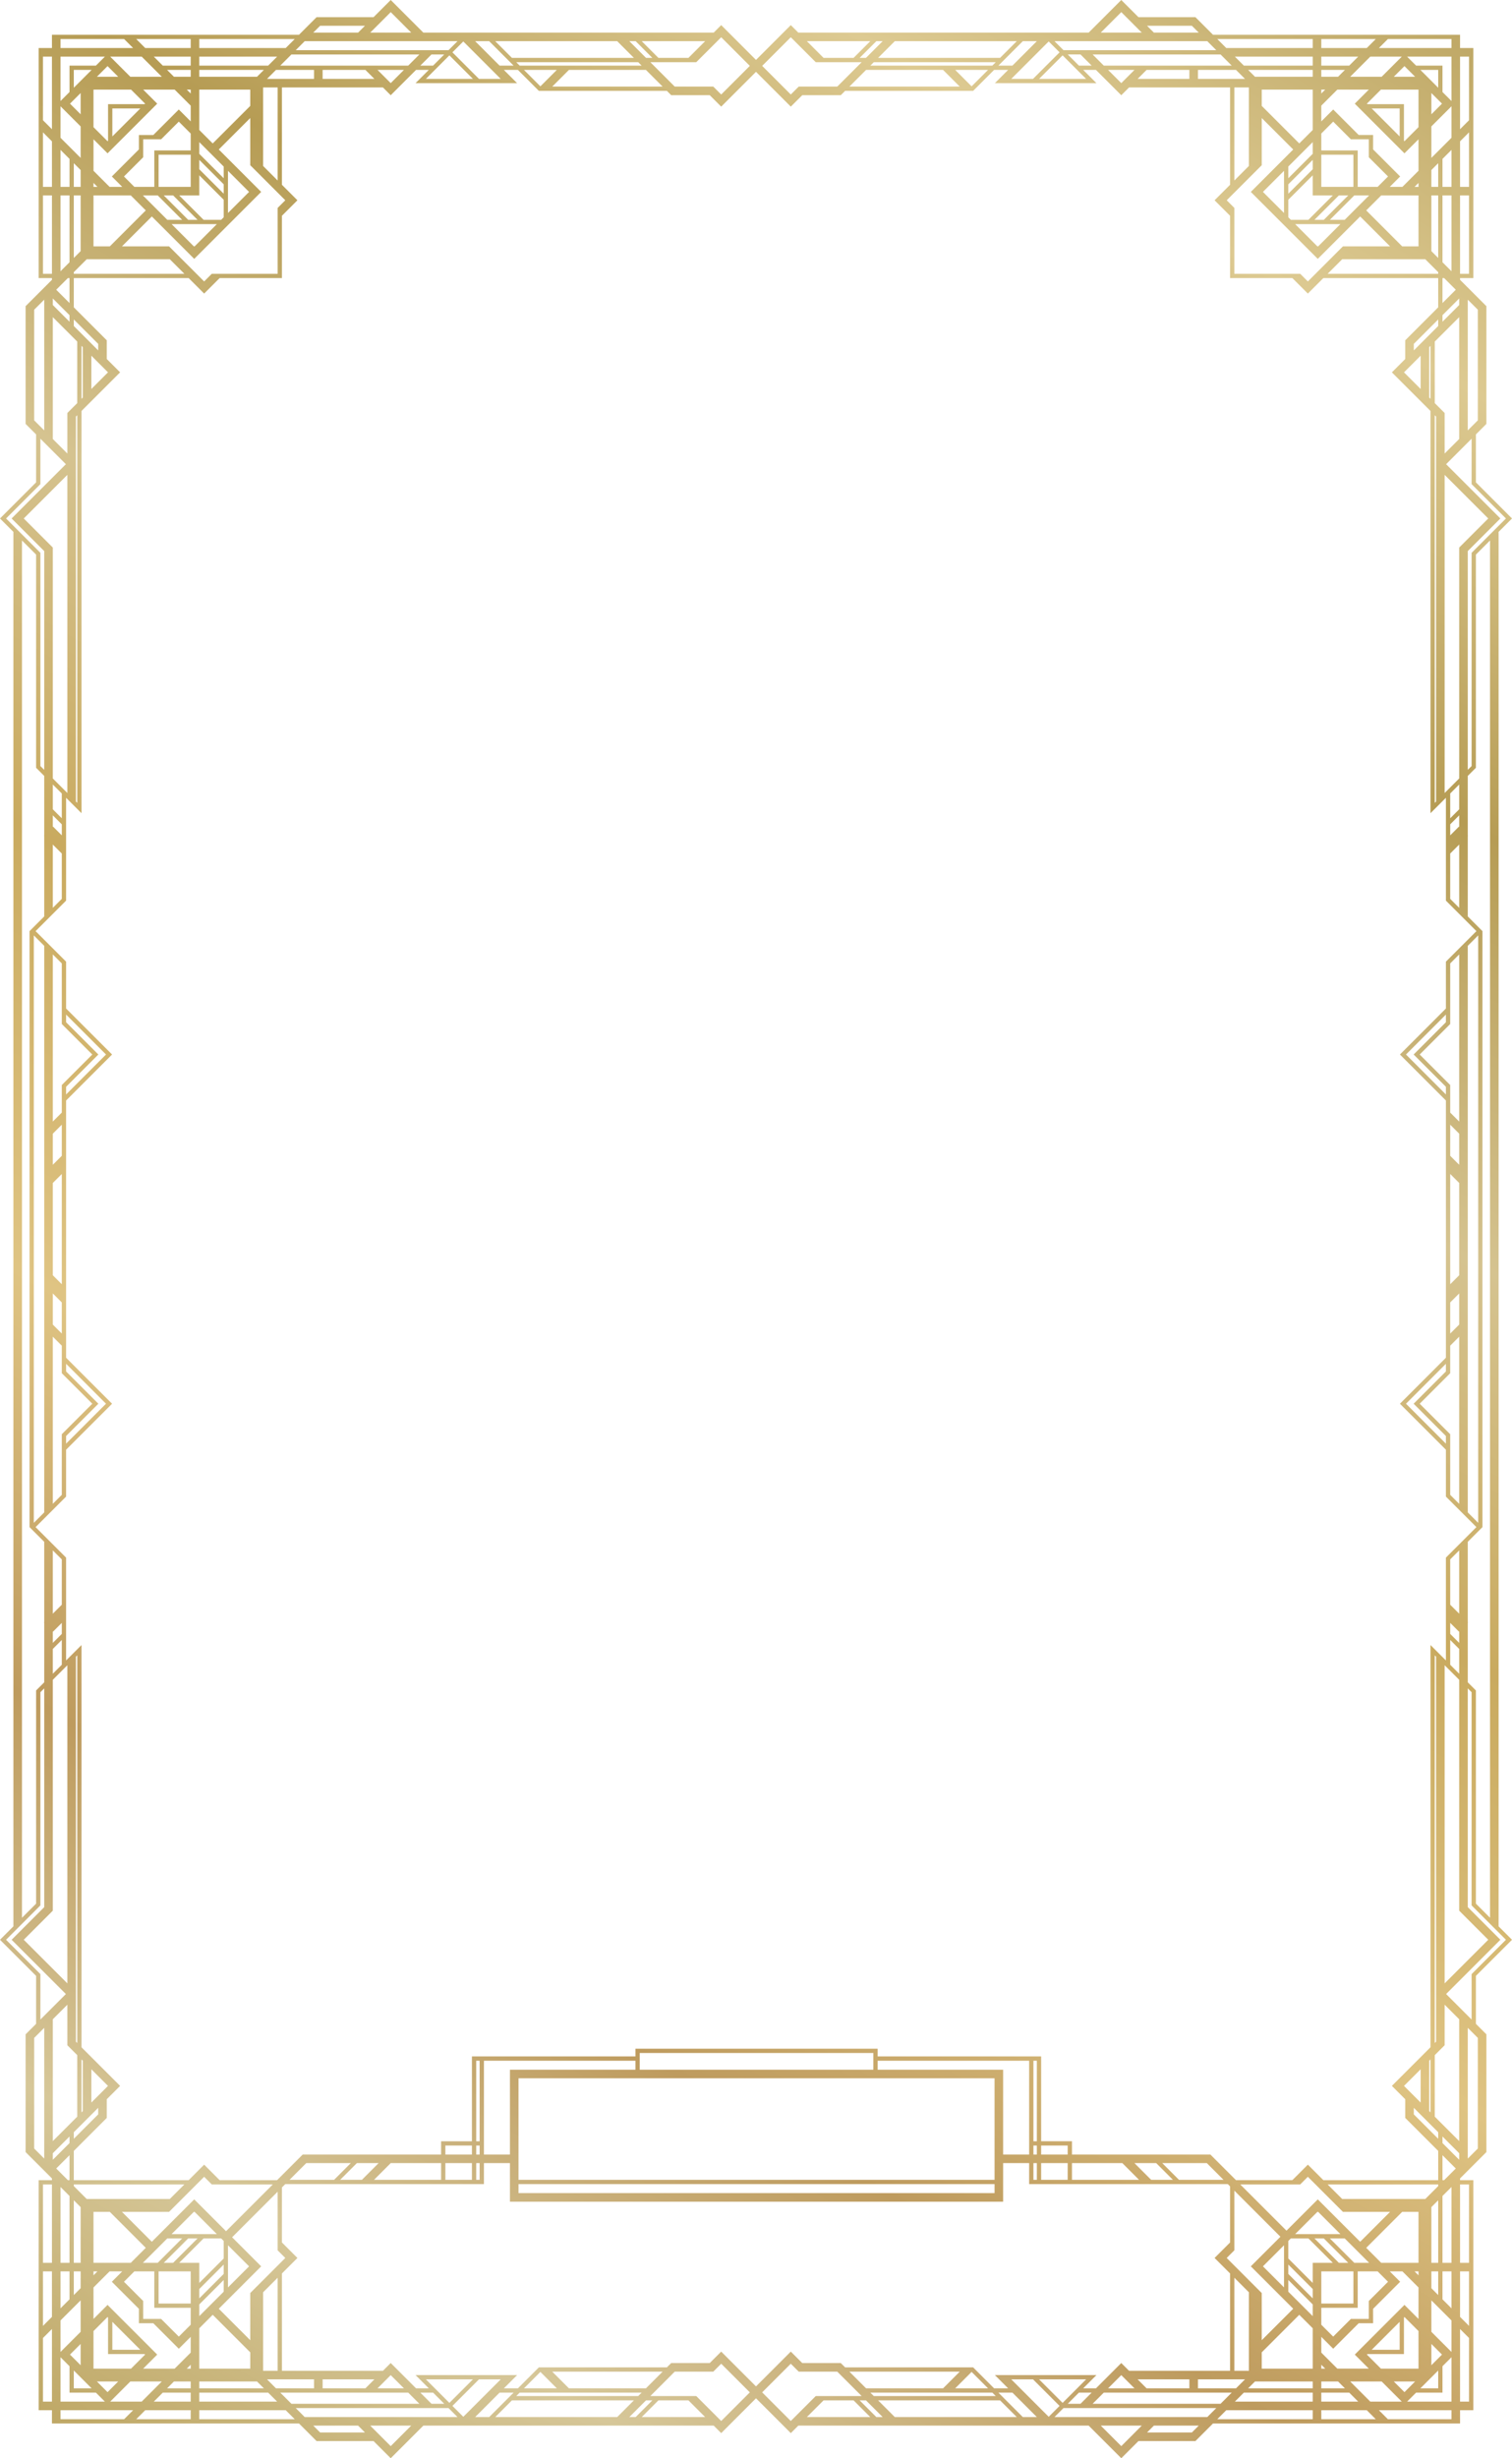 <?xml version="1.0" encoding="utf-8"?>
<!-- Generator: Adobe Illustrator 16.0.0, SVG Export Plug-In . SVG Version: 6.00 Build 0)  -->
<!DOCTYPE svg PUBLIC "-//W3C//DTD SVG 1.1//EN" "http://www.w3.org/Graphics/SVG/1.1/DTD/svg11.dtd">
<svg version="1.1" id="Слой_1" xmlns="http://www.w3.org/2000/svg" xmlns:xlink="http://www.w3.org/1999/xlink" x="0px" y="0px"
	 width="100%"  viewBox="0 0 1765.189 2869.069" enable-background="new 0 0 1765.189 2869.069"
	 xml:space="preserve">
<linearGradient id="SVGID_1_" gradientUnits="userSpaceOnUse" x1="73.504" y1="2835.92" x2="1691.684" y2="33.149">
	<stop  offset="0" style="stop-color:#BFA866"/>
	<stop  offset="0.101" style="stop-color:#D6C799"/>
	<stop  offset="0.222" style="stop-color:#BE9B5E"/>
	<stop  offset="0.354" style="stop-color:#DFC483"/>
	<stop  offset="0.494" style="stop-color:#C9AA5F"/>
	<stop  offset="0.619" style="stop-color:#D5C390"/>
	<stop  offset="0.755" style="stop-color:#B69C54"/>
	<stop  offset="0.891" style="stop-color:#DDCA92"/>
	<stop  offset="1" style="stop-color:#BFA866"/>
</linearGradient>
<path fill="url(#SVGID_1_)" d="M1765.189,2263.942l-15.65-15.65v-801.223v-25.07V620.778l15.65-15.649l-42.15-42.15v-55.98
	l2.25-2.25l9.75-9.75l0.25-0.25v-14.143V371.48v-14.143l-6.719-6.718l-24.031-24.032v-2.018h10.5h1.465h3.535v-1.928v-0.572v-1.035
	v-1.465v-6.5v-4.57v-41.93v-1.465v-6.035v-1.035V233.57v-5.5v-10v-68.605v-14.143v-10.148v-14.143V66.07v-10h-5h-10.5v-10.5v-5h-10
	h-44.961h-14.143h-10.148h-14.143h-68.605h-5h-5h-4h-1.5h-33h-9.465h-7.071h-2.965h-38.5h-19.93l-1.035-1.035l-1.465-1.465
	l-5.498-5.498l-2.502-2.502l-8.535-8.535l-1.465-1.465h-14.143h-9.323h-0.605h-42.432l-2.498-2.498L1309.035,0l-17.572,17.572
	l-15,15l-5.5,5.498h-44.426h-6.072h-20.928h-2.535H931.977l-8.754-8.754l-8.756,8.754l-4.998,5l-26.875,26.873L855.721,43.07
	l-4.998-5l-8.756-8.754l-8.754,8.754H568.186h-2.535h-20.929h-6.071h-44.427l-5.5-5.498l-15-15L456.152,0l-17.571,17.572l-2.5,2.498
	H393.65h-0.606h-9.322h-14.143l-1.465,1.465l-8.535,8.535l-2.5,2.502l-5.5,5.498l-1.465,1.465l-1.035,1.035H329.15h-38.5h-2.965
	h-7.07h-9.465h-33h-1.5h-4h-5h-5h-68.605h-14.143h-10.148h-14.143H70.65h-10v5v10.5h-10.5h-5v10v44.961v14.143v10.148v14.143v68.605
	v10v5.5v24.465v1.035v6.035v1.465v41.93v4.57v6.5v1.465v1.035v0.572v1.928h3.535h1.465h10.5v2.018L36.618,350.62l-6.718,6.718
	v14.143v109.125v14.143l0.25,0.25l9.75,9.75l2.25,2.25v55.98L0,605.129l15.649,15.649v801.221v25.07v801.223L0,2263.942
	l42.15,42.148v55.98l-2.25,2.25l-9.75,9.75l-0.25,0.25v14.143v109.125v14.143l6.718,6.719l24.032,24.031v2.018h-10.5h-1.465H45.15
	v1.928v0.572v1.035v1.465v6.5v4.57v41.93v1.465v6.035v1.035v24.465v5.5v10v68.605v14.143v10.148v14.143v44.961v10h5h10.5v10.5v5h10
	h44.961h14.143h10.148h14.143h68.605h5h5h4h1.5h33h9.465h7.07h2.965h38.5h19.929l1.035,1.035l1.465,1.465l5.5,5.498l2.5,2.502
	l8.535,8.535l1.465,1.465h14.143h9.322h0.606h42.431l2.5,2.498l17.571,17.572l17.571-17.572l15-15l5.5-5.498h44.427h6.071h20.929
	h2.535h265.027l8.754,8.754l8.756-8.754l4.998-5l26.873-26.873l26.875,26.873l4.998,5l8.756,8.754l8.754-8.754h265.025h2.535h20.928
	h6.072h44.426l5.5,5.498l15,15l17.572,17.572l17.572-17.572l2.498-2.498h42.432h0.605h9.323h14.143l1.465-1.465l8.535-8.535
	l2.502-2.502l5.498-5.498l1.465-1.465l1.035-1.035h19.93h38.5h2.965h7.071h9.465h33h1.5h4h5h5h68.605h14.143h10.148h14.143h44.961
	h10v-5v-10.5h10.5h5v-10v-44.961v-14.143v-10.148v-14.143v-68.605v-10v-5.5v-24.465v-1.035v-6.035v-1.465v-41.93v-4.57v-6.5v-1.465
	v-1.035v-0.572v-1.928h-3.535h-1.465h-10.5v-2.018l24.031-24.031l6.719-6.719v-14.143v-109.125v-14.143l-0.25-0.25l-9.75-9.75
	l-2.25-2.25v-55.98L1765.189,2263.942z M1704.539,109.674V95.531V66.07h10.5v39.961v14.143v20.148l-10.5,10.5V109.674z
	 M1704.539,164.965l10.5-10.5v63.605h-10.5V164.965z M1704.539,307.143V295.07V293v-26.43v-7.5v-7.5v-1.5v-1.5v-15v-5.5h10.5v5.5v15
	v3v7.5v7.5v36.93v9.57v4.572v1.928h-10.5V307.143z M60.65,2759.396v14.143v29.461h-10.5v-39.961v-14.143v-20.148l10.5-10.5V2759.396
	z M60.65,2704.104l-10.5,10.5v-63.605h10.5V2704.104z M60.65,2561.927v12.072v2.07v26.43v7.5v7.5v1.5v1.5v15v5.5h-10.5v-5.5v-15v-3
	v-7.5v-7.5v-36.93v-9.57v-4.572v-1.928h10.5V2561.927z M1713.539,417.071v-10v-46.929v-8v-2.412l11.75,11.75v129.125l-11.75,11.75
	V417.071z M1708.445,521.591l1.771-1.771l3.322-3.322l1.5-1.5l0.479-0.479l1.77-1.771l0.752-0.751v45.98v7.071l5,5l35.078,35.079
	l-13.943,13.942l-4.635,4.636l-16.5,16.5l-5,5v7.072V747.5v14.143v132.394l-4.5,4.5v-3.128V743v-33.929v-52.292v-7.072v-6.508
	l4.5-4.5l5-5l28.57-28.57l-28.57-28.572l-5-4.999l-4.5-4.5l-10-10l-12.197-12.196l-3.082-3.083l15.279-15.28L1708.445,521.591z
	 M1718.039,1967.964l-4.5-4.5v-69.465l0.303-0.305l-0.303-0.303v-93.898l12.174-12.176l5-5v-335.248v-25.07v-335.247l-5-5
	l-12.174-12.176v-93.898l0.303-0.303l-0.303-0.304v-69.465l4.5-4.5l5-5v-7.07V766.643V752.5V647.279l16.5-16.501v593.437v13.072
	v184.712v25.07v184.713v13.072v593.438l-16.5-16.502v-105.221v-14.143v-122.393v-7.07L1718.039,1967.964z M1720.877,1772.481
	l-7.338-7.338v-94.289v-7.07v-50.932v-7.07v-55.713v-6.07v-44.393v-9.607v-42.93v-25.07v-42.929v-9.607v-44.393V1319v-55.713v-7.07
	v-50.932v-7.07v-94.289l7.338-7.338l4.836-4.836v330.247v25.07v330.248L1720.877,1772.481z M1703.234,964.768l-10.195,10.197
	v-12.858l10.5-10.5v13.465L1703.234,964.768z M1703.539,985.678v73.898l-10.5-10.5v-52.898L1703.539,985.678z M1693.039,955.036
	v-28.93l10.5-10.5v28.93L1693.039,955.036z M1693.039,919.036l-5,5l-1.5,1.5V597.684v-14.612V580v-21.684V554.2l17,17l10,9.999
	l4.5,4.5l5,5l14.428,14.43l-14.428,14.428l-5,5l-4.5,4.5l-10,10v14.143v6.508v7.072v42.292V733v3.071v159.337v13.128
	L1693.039,919.036z M1665.467,394.071l-6.928,6.929l-8,8v-7.663l28.5-28.5v7.663L1665.467,394.071z M1670.039,403.643V465.5
	l-1.5-1.5v-58.857L1670.039,403.643z M1658.539,415.143V454l-19.43-19.429L1658.539,415.143z M1675.039,484.643l1.5,1.5v53.213
	v8.961v4.276v0.905v6.166v23.407v10.204v0.266v10.602v3.275v0.266v326.388v1.465l-1.5,1.5V484.643z M1675.039,470.5v-71.857l4-4l5-5
	l19.5-19.5V499v3.541v9.814l-0.395,0.394l-16.605,16.606v-25.799v-3.873v-3.541v-10.602v-1.47V482l-2.5-2.5l-5-5l-1.5-1.5
	L1675.039,470.5z M1436.038,237.678l-3.93-3.93l3.93-3.93l5-5l17-17l15-15v-14.143V137.76l36.728,36.727l-5.727,5.727l-5,5
	l-26.001,26l-12.762,12.764l12.762,12.762l19.833,19.832l5,5l1.168,1.168l5,5l19.832,19.832l14.572,14.572l14.57-14.572l26-26l5-5
	l3.918-3.918l34.918,34.918h-33.008h-7.908h-6.234h-7.908l-15,15l-17,17l-5,5l-3.93,3.93l-3.93-3.93l-5-5h-14.143h-62.751v-62.75
	v-14.143L1436.038,237.678z M1343.609,76.57h-14.143h-40.865l-12.998-13h66.863h14.143h31.929h5.893h4.107h17.105h9.322
	l11.072,11.072l1.928,1.928h-1.928h-37.5h-10H1343.609z M1388.538,81.57v10.5h-60.429l10.5-10.5H1388.538z M1324.467,81.57
	l-10.5,10.5l-4.932,4.934l-4.934-4.934l-10.498-10.5H1324.467z M1398.538,81.57h37.5h5h1.928l10.5,10.5h-12.428h-5h-37.5V81.57z
	 M1530.748,181.326l-7.072,7.072l-19.637,19.637v-13.68l12.799-12.797l7.07-7.072l8.631-8.631v13.68L1530.748,181.326z
	 M1532.539,186.605v10.654v0.275l-28.5,28.5v-10.93l23.172-23.172L1532.539,186.605z M1519.539,164.713l-2.701,2.703l-43.8-43.799
	V104.57h21.001h7.5h7.5h3h15h5.5v14.605v14.143v18.395L1519.539,164.713z M1527.039,89.57h-15h-3h-7.5h-7.5h-28.931l-8-8h36.931h7.5
	h7.5h3h15h5.5v8H1527.039z M1458.038,102.07v91.605l-17,17V102.07H1458.038z M1527.039,76.57h-15h-3h-7.5h-7.5h-41.931l-10.5-10.5
	h52.431h7.5h7.5h3h15h5.5v10.5H1527.039z M1499.039,199.355v13.68v7.07v10.93v7.07v10.49l-24.622-24.619L1499.039,199.355z
	 M1656.039,228.07v5.5v15v3v7.5v7.5v12.197v8.803h-5.34h-13.707l-41.988-41.988l4.512-4.512l12.998-13h14.777h14.143H1656.039z
	 M1651.434,218.07l4.605-4.605v4.605H1651.434z M1587.932,238.51l-7.07,7.072l-10.988,10.988h-17.299l19.639-19.637l7.07-7.072
	l1.791-1.791h17.299L1587.932,238.51z M1568.678,233.398l-23.174,23.172h-10.93l28.5-28.5h0.275h10.654L1568.678,233.398z
	 M1540.504,261.57h7.07h17.299l-26,26h-0.857l-26-26h10.488h7.07H1540.504z M1566.934,302.57h7.908h77.033h12.092l1.025,1.025
	l14.047,14.047v1.928h-30.021h-14.143h-77.033h-7.908L1566.934,302.57z M1596.375,121.57l-0.588-0.588l16.41-16.412h43.842v43.842
	l-16.412,16.41l-0.588-0.588V121.57H1596.375z M1634.039,126.57v32.664l-12.797-12.797l-7.07-7.07l-12.797-12.797H1634.039z
	 M1684.039,218.07v-32.605l10.5-10.5v43.105H1684.039z M1694.539,228.07v5.5v15v1.5v1.5v7.5v7.5V283v12.07v2.072v19.445l-10.5-10.5
	v-19.445V272.5v-5.93v-7.5v-7.5v-3v-15v-5.5H1694.539z M1684.039,171.322l-5,5l-8,8v-36.768l8-8l5-5l10.5-10.5v36.768
	L1684.039,171.322z M1679.039,84.174v18.238l-8-8l-4.842-4.842l-8-8h18.238h2.604V84.174z M1683.467,120.982l-4.428,4.43l-8,8
	v-24.857l8,8L1683.467,120.982z M1671.039,273.643v-4.072v-3v-7.5v-7.5v-3v-15v-5.5h8v5.5v15v3v7.5v7.5v0.93v14.143v19.445l-8-8
	V273.643z M1671.039,218.07v-19.605l8-8v27.605H1671.039z M1684.039,107.412V89.174V76.57h-12.604h-18.238l-10.5-10.5h18.238h14.143
	h19.461v19.461v14.143v18.238L1684.039,107.412z M1644.055,81.57l8,8h-24.857l8-8l4.43-4.428L1644.055,81.57z M1626.057,76.57l-5,5
	l-8.002,8h-36.768l8-8l5-5l10.5-10.5h36.768L1626.057,76.57z M1703.539,356l-19.5,19.5v-7.663l19.5-19.501V356z M1699.564,338.167
	l-15.525,15.527V324.57h1.928L1699.564,338.167z M1620.287,45.57h20.148h14.143h39.961v10.5h-29.461h-14.143h-41.148L1620.287,45.57
	z M1542.539,45.57h63.605l-10.5,10.5h-49.105h-4V45.57z M1542.539,66.07h4h39.105l-10.5,10.5h-32.605V66.07z M1542.539,81.57h27.605
	l-8,8h-19.605V81.57z M1542.539,104.57h4.605l-4.605,4.605V104.57z M1542.539,123.318l18.748-18.748h36.77l-16.412,16.412
	l7.395,7.395l5,5l13.061,13.061l7.072,7.072l13.061,13.061l5,5l7.395,7.395l16.412-16.41v36.768l-18.748,18.748h-14.775
	l12.094-12.094l-31.57-31.572V157.57h-14h-2.834l-29.762-29.762l-13.904,13.904V123.318z M1542.539,163.143v-7.287l3.428-3.428
	l10.477-10.477l15.619,15.619l5,5h11.977h1.928h0.238h6.834v6.834v0.238v1.928v11.977l5,5l17.428,17.43l-3.244,3.244l-3.535,3.535
	l-5.316,5.314h-23.332v-42.5h-42.5V163.143z M1542.539,211v-3.74v-14.143V180.57h37.5v37.5h-12.547h-3.418h-4.535h-6.189h-3.74
	h-7.07V211z M1556.004,228.07l-28.5,28.5h-20.49l-2.975-2.975v-20.49l28.5-28.5v23.465H1556.004z M1436.038,45.57h5h33.5h7.966h7.07
	h4.465h13.83c0.215-0.023,0.438-0.041,0.67-0.041c0.172,0,0.336,0.012,0.5,0.025c0.057,0.004,0.113,0.01,0.17,0.016h2.83h15h5.5v2.5
	v8h-5.5h-15h-3h-7.5h-1.465h-6.035h-1.035h-51.966h-5h-4.43l-8-8l-2.5-2.5H1436.038z M1361.537,30.07h20.606h9.322l2.5,2.502
	l5.5,5.498h-9.322h-21.214h-21.822l-5.5-5.498l-2.502-2.502H1361.537z M1290.605,32.572l15-15l3.43-3.43l3.43,3.43l2.498,2.498
	l10.002,10l2.5,2.502l5.498,5.498h-47.857L1290.605,32.572z M1260.963,48.07h14.143h67.857h14.143h21.825h21.213h9.322l10.5,10.5
	h-9.322h-21.213h-27.821h-14.143h-76.863h-14.143h-14.889l-10.5-10.5H1260.963z M1246.572,63.57h14.889l13,13h-14.889
	L1246.572,63.57z M1268.002,92.07h-54.93l10.5-10.5l5-5l11.965-11.965l11.965,11.965l5,5L1268.002,92.07z M1224.305,48.375
	l10.197,10.195l2.5,2.5l-2.5,2.5l-13,13l-5,5l-10.5,10.5h-25.395l10.5-10.5l5-5l13-13l5-5L1224.305,48.375z M1210.465,48.07
	l-28.5,28.5h-16.393l28.5-28.5H1210.465z M1091.537,48.07h10h85.465l-19.5,19.5h-65.965h-0.43h-2.07h-7.5h-66.427l19.5-19.5
	H1091.537z M1115.107,81.57h38.395l-13.732,13.732l-5.465,5.465L1115.107,81.57z M1120.465,101.07H991.61l19.5-19.5h89.854
	L1120.465,101.07z M1110.107,76.57h-8.57h-5.572h-4.428h-75.427l4-4h71.427h2.5h7.5h4.57h56.395l-4,4H1110.107z M1030.468,48.07
	l-19.5,19.5h-7.393l19.5-19.5H1030.468z M1016.005,48.07l-19.5,19.5h-35.026l-19.502-19.5H1016.005z M890.109,76.57l28.5-28.5
	l4.613-4.611l4.613,4.611l19.5,19.5l5,5h0.773h13.369h39.489l-4,4l-5,5L979.54,99l-2.072,2.07h-9.999h-20.859h-14.143l-5,5
	l-4.244,4.246l-4.246-4.246l-5-5l-19.5-19.5l-4.684-4.684L890.109,76.57z M899.834,101.07l5,5l5,5l13.389,13.389l13.387-13.389
	h30.857h14.144l5-5h138.854h3.537h3.535h3.535l1.768-1.768l3.232-3.232l2.232-2.232l17.268-17.268h16.393l-15.5,15.5h7.072h7.07
	h25.395h7.07h64.93h7.07l-5-5l-10.5-10.5h14.889l10.498,10.5l10.002,10l9.074,9.076l9.074-9.076h117.929v113.605l-18.072,18.072
	l18.072,18.072v72.75h72.751l18.072,18.071l2.223-2.223l15.85-15.849h7.908h77.033h14.143h35.021v34.124l-28.5,28.5l-10,10v14.143
	V419l-8.5,8.5l-7.072,7.071l7.072,7.071l17.5,17.5l9,9l1,1l5.928,5.929l4.572,4.571v462.394v7.07l5-5l10.035-10.035l1.465-1.465
	l1.5-1.5v28.93v7.07v12.858v21.213v48.537v1.432l2.818,2.82l2.182,2.18l10.5,10.5l2.5,2.5l5,5l12.604,12.605l-10.104,10.104
	l-2.5,2.5l-5,5l-2.5,2.5l-10.5,10.5l-2.182,2.18l-2.818,2.82v1.43v53.279l-53.688,53.688l53.688,53.686v9.063v14.141v36.322v21.215
	v56.821v25.07v56.822v21.215v36.322v14.141v9.063l-53.688,53.686l53.688,53.688v53.279v1.43l2.818,2.82l2.182,2.18l10.5,10.5
	l2.5,2.5l5,5l2.5,2.5l10.104,10.104l-12.604,12.605l-5,5l-2.5,2.5l-10.5,10.5l-2.182,2.18l-2.818,2.82v1.432v48.537v21.213v12.859
	v7.07v28.93l-1.5-1.5l-1.465-1.465l-10.035-10.035l-5-5v7.07v462.393l-4.572,4.572l-5.928,5.928l-1,1l-9,9l-17.5,17.5l-7.072,7.072
	l7.072,7.07l8.5,8.5v7.664v14.143l10,10l28.5,28.5v34.123h-35.021h-14.143h-77.033h-7.908l-15.85-15.85l-2.223-2.223l-18.072,18.072
	h-65.854l-19.886-19.886l-10-10h-14.141h-52.027h-7.07h-25.395h-14.141h-48.797v-15.5h-36v-60.5v-13v-5v-15.5v-5h-5h-4h-5h-176.883
	v-9H887.595h-8.751H741.843v9H564.96h-5h-4h-5v5v15.5v5v13v60.5h-36v15.5h-48.797h-14.141h-25.395h-7.07H367.53H353.39l-10,10
	l-19.886,19.886h-67.104l-18.072-18.072l-2.223,2.223l-15.849,15.85h-7.908h-77.034h-14.143H86.15v-34.123l28.5-28.5l10-10v-14.143
	v-7.664l8.5-8.5l7.071-7.07l-7.071-7.072l-17.5-17.5l-9-9l-1-1l-5.929-5.928l-4.571-4.572v-462.393v-7.07l-5,5l-10.035,10.035
	l-1.465,1.465l-1.5,1.5v-28.93v-7.07v-12.859v-21.213v-48.537v-1.432l-2.819-2.82l-2.181-2.18l-10.5-10.5l-2.5-2.5l-5-5
	l-12.604-12.605l10.104-10.104l2.5-2.5l5-5l2.5-2.5l10.5-10.5l2.181-2.18l2.819-2.82v-1.43v-53.279l53.687-53.688l-53.687-53.686
	v-9.063v-14.141v-36.322v-21.215v-56.822v-25.07v-56.821v-21.215v-36.322V1293.5v-9.063l53.687-53.686l-53.687-53.688v-53.279v-1.43
	l-2.819-2.82l-2.181-2.18l-10.5-10.5l-2.5-2.5l-5-5l-2.5-2.5l-10.104-10.104l12.604-12.605l5-5l2.5-2.5l10.5-10.5l2.181-2.18
	l2.819-2.82v-1.432v-48.537v-21.213v-12.858v-7.07v-28.93l1.5,1.5l1.465,1.465l10.035,10.035l5,5v-7.07V479.643l4.571-4.571
	l5.929-5.929l1-1l9-9l17.5-17.5l7.071-7.071l-7.071-7.071l-8.5-8.5v-7.663v-14.143l-10-10l-28.5-28.5V324.57h35.021h14.143h77.034
	h7.908l15.849,15.849l2.223,2.223l18.072-18.071h72.751v-72.75l18.071-18.072l-18.071-18.072V102.07h117.927l9.075,9.076
	l9.075-9.076l10-10l10.499-10.5h14.889l-10.5,10.5l-5,5h7.07h64.93h7.07h25.394h7.071h7.071l-15.5-15.5h16.394l17.268,17.268
	l2.232,2.232l3.231,3.232l1.769,1.768h3.535h3.535h3.536H778.58l5,5h14.143h30.857l13.387,13.389l13.389-13.389l5-5l5-5
	l17.238-17.238L899.834,101.07z M1690.219,1671.103l-2.18-2.18l-30.605-30.605l30.605-30.604l2.18-2.18l2.82-2.82v-1.43v-8.932
	v-7.07v-14.713l10.5-10.5v35.713v7.07v70.932v7.07v74.289l-10.5-10.5v-53.289v-7.07v-8.93v-1.432L1690.219,1671.103z
	 M1688.039,1675.993v8.941l-46.617-46.617l46.617-46.615v8.941l-37.676,37.674L1688.039,1675.993z M1688.039,1277.367
	l-46.617-46.615l46.617-46.617v8.941l-37.676,37.676l37.676,37.674V1277.367z M1693.039,1556.429v-36.322l10.5-10.5v36.322
	L1693.039,1556.429z M1693.039,1498.892v-51.822v-25.07v-51.821l10.5,10.5v41.321v25.07v41.322L1693.039,1498.892z
	 M1693.039,1348.963v-36.322l10.5,10.5v36.322L1693.039,1348.963z M1693.039,1298.5v-14.713v-7.07v-8.932v-1.43l-2.82-2.82
	l-2.18-2.18l-30.605-30.604l30.605-30.605l2.18-2.18l2.82-2.82v-1.432v-8.93v-7.07v-53.289l10.5-10.5v74.289v7.07v70.932v7.07V1309
	L1693.039,1298.5z M1703.234,1904.302l0.305-0.303v13.465l-10.5-10.5v-12.859L1703.234,1904.302z M1693.039,1872.892v-52.898
	l10.5-10.5v73.898L1693.039,1872.892z M1703.539,1924.534v28.93l-10.5-10.5v-28.93L1703.539,1924.534z M1703.539,1960.534v13.127
	v159.338v3.07v23.93v42.293v7.07v6.508v14.143l10,10l4.5,4.5l5,5l14.428,14.43l-14.428,14.428l-5,5l-4.5,4.5l-10,10l-17,17v-4.115
	v-21.686v-3.07v-14.613v-327.852l1.5,1.5l5,5L1703.539,1960.534z M1676.539,1933.534v1.465v326.389v0.264v3.275v10.602v0.266v10.205
	v23.406v6.166v0.906v4.277v8.959v53.213l-1.5,1.5v-452.393L1676.539,1933.534z M1650.539,2460.069l8,8l6.928,6.93l13.572,13.57
	v7.664l-28.5-28.5V2460.069z M1639.109,2434.499l19.43-19.43v38.857L1639.109,2434.499z M1668.539,2463.927v-58.857l1.5-1.5v61.857
	L1668.539,2463.927z M1671.039,2640.999v-5.5v-15v-3v-7.5v-7.5v-3v-4.072v-19.445l8-8v19.445v14.143v0.93v7.5v7.5v3v15v5.5H1671.039
	z M1679.039,2650.999v27.605l-8-8v-19.605H1679.039z M1664.992,2565.474l-1.025,1.025h-12.092h-77.033h-7.908l-17-17h7.908h77.033
	h14.143h30.021v1.928L1664.992,2565.474z M1671.039,2760.515v-24.857l8,8l4.428,4.43l-4.428,4.428L1671.039,2760.515z
	 M1679.039,2766.657v18.238v2.604h-2.604h-18.238l8-8l4.842-4.842L1679.039,2766.657z M1562.145,2779.499l8,8h-27.605v-8H1562.145z
	 M1542.539,2764.499v-4.605l4.605,4.605H1542.539z M1575.145,2792.499l10.5,10.5h-39.105h-4v-10.5H1575.145z M1584.287,2787.499
	l-8-8h36.768l8.002,8l5,5l10.498,10.5h-36.768l-10.5-10.5L1584.287,2787.499z M1635.197,2787.499l-8-8h24.857l-8,8l-4.428,4.428
	L1635.197,2787.499z M1612.197,2764.499l-16.41-16.412l0.588-0.588h42.664v-42.664l0.588-0.588l16.412,16.41v43.842H1612.197z
	 M1601.375,2742.499l12.797-12.797l7.07-7.07l12.797-12.797v32.664H1601.375z M1639.627,2690.104l-7.395,7.395l-5,5l-13.061,13.061
	l-7.072,7.072l-13.061,13.061l-5,5l-7.395,7.395l16.412,16.412h-36.77l-18.748-18.748v-18.395l13.904,13.904l29.762-29.762h2.834h14
	v-16.834l31.57-31.572l-12.094-12.094h14.775l18.748,18.748v36.768L1639.627,2690.104z M1458.038,2661.251l-17-17l-5-5l-3.93-3.93
	l3.93-3.93l5-5v-14.143v-55.506l11.405,11.405l42.389,42.389l-1.961,1.962l-19.833,19.832l-12.762,12.762l12.762,12.764l26.001,26
	l5,5l5.727,5.727l-36.728,36.727v-40.916v-14.143L1458.038,2661.251z M1329.467,2792.499h14.143h44.929h10h37.5h1.928l-1.928,1.928
	l-11.072,11.072h-9.322h-17.105h-4.107h-5.893h-31.929h-14.143h-66.863l12.998-13H1329.467z M1293.604,2787.499l10.498-10.5
	l4.934-4.934l4.932,4.934l10.5,10.5H1293.604z M1328.109,2776.999h60.429v10.5h-49.929L1328.109,2776.999z M1436.038,2787.499h-37.5
	v-10.5h37.5h5h12.428l-10.5,10.5h-1.928H1436.038z M1441.038,2766.999v-108.605l17,17v91.605H1441.038z M1499.039,2620.474v10.49
	v7.07v10.93v7.07v13.68l-24.622-24.621L1499.039,2620.474z M1504.039,2601.331l-2.137,2.136l-42.389-42.389l-11.579-11.579h55.854
	h14.143l5-5l3.93-3.93l3.93,3.93l5,5l17,17l15,15h7.908h6.234h7.908h33.008l-34.918,34.918l-3.918-3.918l-5-5l-26-26l-14.57-14.572
	l-14.572,14.572L1504.039,2601.331z M1598.373,2640.999h-17.299l-1.791-1.791l-7.07-7.072l-19.639-19.637h17.299l10.988,10.988
	l7.07,7.072L1598.373,2640.999z M1538.016,2581.499h0.857l26,26h-17.299h-7.07h-10.93h-7.07h-10.488L1538.016,2581.499z
	 M1545.504,2612.499l23.174,23.172l5.326,5.328h-10.654h-0.275l-28.5-28.5H1545.504z M1564.074,2650.999h3.418h12.547v37.5h-37.5
	v-12.547v-14.143v-3.74v-7.07h7.07h3.74h6.189H1564.074z M1585.039,2693.499v-42.5h23.332l5.316,5.314l3.535,3.535l3.244,3.244
	l-17.428,17.43l-5,5v11.977v1.928v0.238v6.834h-6.834h-0.238h-1.928h-11.977l-5,5l-15.619,15.619l-10.477-10.477l-3.428-3.428
	v-7.287v-12.428H1585.039z M1651.434,2650.999h4.605v4.605L1651.434,2650.999z M1641.434,2640.999h-14.143h-14.777l-12.998-13
	l-4.512-4.512l41.988-41.988h13.707h5.34v8.803v12.197v7.5v7.5v3v15v5.5H1641.434z M1324.416,2524.613h25.395l19.5,19.5h-25.395
	L1324.416,2524.613z M1329.775,2544.113h-24.297h-5h-49v-4v-5v-10.5h58.797L1329.775,2544.113z M1356.881,2524.613h52.027l19.5,19.5
	h-52.027L1356.881,2524.613z M1215.479,2514.613v-10.5h31v10.5H1215.479z M1246.479,2524.613v19.5h-31v-19.5H1246.479z
	 M1206.479,2514.613v-10.5h4v10.5H1206.479z M1210.479,2524.613v19.5h-4v-19.5H1210.479z M1206.479,2499.113v-69.5v-4v-5v-5v-10.5h4
	v15.5v5v13v60.5H1206.479z M1024.596,2415.613v-10.5h176.883v10.5v5v5v4v69.5v15.5h-6.5h-23.883v-89v-10H1024.596z
	 M605.343,2549.113h273.501h8.751h273.501v10.5H887.595h-8.751H605.343V2549.113z M595.343,2415.613v10v89H571.46h-6.5v-15.5v-69.5
	v-4v-5v-5v-10.5h176.883v10.5H595.343z M887.595,2544.113h-8.751H605.343v-19.5v-10v-89h273.501h8.751h273.501v89v10v19.5H887.595z
	 M746.843,2415.613v-10.5v-5v-4h132.001h8.751h132.001v4v5v10.5H887.595h-8.751H746.843z M555.96,2514.613v-10.5h4v10.5H555.96z
	 M559.96,2524.613v19.5h-4v-19.5H559.96z M555.96,2499.113v-60.5v-13v-5v-15.5h4v10.5v5v5v4v69.5H555.96z M519.96,2514.613v-10.5h31
	v10.5H519.96z M550.96,2524.613v19.5h-31v-19.5H550.96z M416.628,2524.613h25.395l-19.5,19.5h-25.395L416.628,2524.613z
	 M390.058,2544.113H338.03l19.5-19.5h52.027L390.058,2544.113z M456.163,2524.613h58.797v10.5v5v4h-49h-5h-24.297L456.163,2524.613z
	 M329.15,2631.392l3.929,3.93l-3.929,3.93l-5,5l-17,17l-15,15v14.143v40.916l-36.728-36.727l5.728-5.727l5-5l26-26l12.763-12.764
	l-12.763-12.762l-19.833-19.832l-1.336-1.337l43.014-43.014l10.155-10.155v54.256v14.143L329.15,2631.392z M421.577,2792.499h14.143
	h40.865l13,13H422.72h-14.143H376.65h-5.894h-4.106h-17.106h-9.322l-11.071-11.072l-1.929-1.928h1.929h37.5h10H421.577z
	 M376.65,2787.499v-10.5h60.427l-10.5,10.5H376.65z M440.72,2787.499l10.5-10.5l4.933-4.934l4.933,4.934l10.5,10.5H440.72z
	 M366.65,2787.499h-37.5h-5h-1.929l-10.5-10.5h12.429h5h37.5V2787.499z M234.44,2687.743l7.072-7.072l19.638-19.637v13.68
	l-12.798,12.797l-7.072,7.072l-8.63,8.631v-13.68L234.44,2687.743z M232.65,2682.464v-10.654v-0.275l28.5-28.5v10.93l-23.173,23.172
	L232.65,2682.464z M245.65,2704.356l2.702-2.703l43.798,43.799v19.047h-21h-7.5h-7.5h-3h-15h-5.5v-14.605v-14.143v-18.395
	L245.65,2704.356z M238.15,2779.499h15h3h7.5h7.5h28.929l8,8H271.15h-7.5h-7.5h-3h-15h-5.5v-8H238.15z M307.15,2766.999v-91.605
	l17-17v108.605H307.15z M238.15,2792.499h15h3h7.5h7.5h41.929l10.5,10.5H271.15h-7.5h-7.5h-3h-15h-5.5v-10.5H238.15z
	 M168.813,2747.499l0.589,0.588l-16.411,16.412H109.15v-43.842l16.411-16.41l0.589,0.588v42.664H168.813z M131.15,2742.499v-32.664
	l12.796,12.797l7.071,7.07l12.796,12.797H131.15z M81.15,2650.999v32.605l-10.5,10.5v-43.105H81.15z M70.65,2640.999v-5.5v-15v-1.5
	v-1.5v-7.5v-7.5v-16.43v-12.07v-2.072v-19.445l10.5,10.5v19.445v14.143v5.93v7.5v7.5v3v15v5.5H70.65z M81.15,2697.747l5-5l8-8
	v36.768l-8,8l-5,5l-10.5,10.5v-36.768L81.15,2697.747z M47.15,901.106l4.5,4.5v69.465l-0.304,0.304l0.304,0.303v93.898
	l-12.175,12.176l-5,5v335.247v25.07v335.248l5,5l12.175,12.176v93.898l-0.304,0.303l0.304,0.305v69.465l-4.5,4.5l-5,5v7.07v122.393
	v14.143v105.221l-16.501,16.502v-593.438v-13.072v-184.713v-25.07v-184.712v-13.072V630.778l16.501,16.501V752.5v14.143v122.394
	v7.07L47.15,901.106z M44.313,1096.588l7.338,7.338v94.289v7.07v50.932v7.07V1319v6.07v44.393v9.607v42.929v25.07v42.93v9.607
	v44.393v6.07v55.713v7.07v50.932v7.07v94.289l-7.338,7.338l-4.837,4.836v-330.248v-25.07v-330.247L44.313,1096.588z M61.65,2230.013
	v-14.143v-6.508v-7.07v-42.293v-23.93v-3.07v-159.338v-13.127l10.5-10.5l5-5l1.5-1.5v327.852v14.613v3.07v21.686v4.115l-17-17
	l-10-10l-4.5-4.5l-5-5l-14.429-14.428l14.429-14.43l5-5l4.5-4.5L61.65,2230.013z M61.954,1904.302l10.196-10.197v12.859l-10.5,10.5
	v-13.465L61.954,1904.302z M61.65,1883.392v-73.898l10.5,10.5v52.898L61.65,1883.392z M72.15,1914.034v28.93l-10.5,10.5v-28.93
	L72.15,1914.034z M81.15,2389.569l5,5l1.5,1.5l2.5,2.5v71.857l-4,4l-5,5l-19.5,19.5v-128.857v-3.539v-9.816l0.394-0.393
	l16.606-16.607v25.801v3.873v3.539v10.602v1.471v2.07L81.15,2389.569z M99.722,2474.999l6.929-6.93l8-8v7.664l-28.5,28.5v-7.664
	L99.722,2474.999z M95.15,2465.427v-61.857l1.5,1.5v58.857L95.15,2465.427z M106.65,2453.927v-38.857l19.429,19.43L106.65,2453.927z
	 M90.15,2384.427l-1.5-1.5v-53.213v-8.959v-4.277v-0.906v-6.166v-23.406v-10.205v-0.266v-10.602v-3.275v-0.264v-326.389v-1.465
	l1.5-1.5V2384.427z M86.15,2784.896v-18.238l8,8l4.841,4.842l8,8H88.754H86.15V2784.896z M81.722,2748.087l4.429-4.43l8-8v24.857
	l-8-8L81.722,2748.087z M94.15,2670.604l-8,8v-27.605h8V2670.604z M94.15,2595.427v4.072v3v7.5v7.5v3v15v5.5h-8v-5.5v-15v-3v-7.5
	v-7.5v-0.93v-14.143v-19.445l8,8V2595.427z M81.15,2761.657v18.238v12.604h12.604h18.237l10.5,10.5h-18.237H90.111H70.65v-19.461
	v-14.143v-18.238L81.15,2761.657z M121.134,2787.499l-8-8h24.857l-8,8l-4.43,4.428L121.134,2787.499z M139.134,2792.499l5-5l8-8
	h36.769l-8,8l-5,5l-10.5,10.5h-36.769L139.134,2792.499z M101.222,2566.499l-1.025-1.025l-14.046-14.047v-1.928h30.021h14.143
	h77.034h7.908l-17,17h-7.908h-77.034H101.222z M109.15,2650.999h4.605l-4.605,4.605V2650.999z M109.15,2640.999v-5.5v-15v-3v-7.5
	v-7.5v-12.197v-8.803h5.34h13.706l41.989,41.988l-4.512,4.512l-12.999,13h-14.776h-14.143H109.15z M177.257,2630.56l7.071-7.072
	l10.989-10.988h17.298l-19.638,19.637l-7.072,7.072l-1.79,1.791h-17.298L177.257,2630.56z M196.513,2635.671l23.173-23.172h10.93
	l-28.5,28.5h-0.276h-10.653L196.513,2635.671z M224.686,2607.499h-7.07h-17.298l26-26h0.857l26,26h-10.489h-7.07H224.686z
	 M241.317,2581.499l-14.572-14.572l-14.57,14.572l-26,26l-5,5l-3.918,3.918l-34.918-34.918h33.009h7.908h6.234h7.908l15-15l17-17
	l5-5l3.929-3.93l3.93,3.93l5,5h14.143h57.104l-11.579,11.579l-43.014,43.014l-2.761-2.761L241.317,2581.499z M290.771,2645.093
	l-24.62,24.621v-13.68v-7.07v-10.93v-7.07v-10.49L290.771,2645.093z M74.97,1197.967l2.181,2.18l30.604,30.605l-30.604,30.604
	l-2.181,2.18l-2.819,2.82v1.43v8.932v7.07v14.713l-10.5,10.5v-35.713v-7.07v-70.932v-7.07v-74.289l10.5,10.5v53.289v7.07v8.93v1.432
	L74.97,1197.967z M77.15,1193.076v-8.941l46.616,46.617l-46.616,46.615v-8.941l37.675-37.674L77.15,1193.076z M77.15,1591.702
	l46.616,46.615l-46.616,46.617v-8.941l37.675-37.676l-37.675-37.674V1591.702z M72.15,1312.641v36.322l-10.5,10.5v-36.322
	L72.15,1312.641z M72.15,1370.178v51.821v25.07v51.822l-10.5-10.5v-41.322v-25.07v-41.321L72.15,1370.178z M72.15,1520.106v36.322
	l-10.5-10.5v-36.322L72.15,1520.106z M72.15,1570.569v14.713v7.07v8.932v1.43l2.819,2.82l2.181,2.18l30.604,30.604l-30.604,30.605
	l-2.181,2.18l-2.819,2.82v1.432v8.93v7.07v53.289l-10.5,10.5v-74.289v-7.07v-70.932v-7.07v-35.713L72.15,1570.569z M61.954,964.768
	l-0.304,0.304v-13.465l10.5,10.5v12.858L61.954,964.768z M72.15,996.178v52.898l-10.5,10.5v-73.898L72.15,996.178z M61.65,944.536
	v-28.93l10.5,10.5v28.93L61.65,944.536z M61.65,908.536v-13.128V736.071V733v-23.929v-42.292v-7.072v-6.508v-14.143l-10-10l-4.5-4.5
	l-5-5l-14.429-14.428l14.429-14.43l5-5l4.5-4.5l10-9.999l17-17v4.116V580v3.071v14.612v327.853l-1.5-1.5l-5-5L61.65,908.536z
	 M88.65,935.536v-1.465V607.684v-0.266v-3.275v-10.602v-0.266v-10.204v-23.407v-6.166v-0.905v-4.276v-8.961v-53.213l1.5-1.5v452.394
	L88.65,935.536z M114.65,409l-8-8l-6.929-6.929L86.15,380.5v-7.663l28.5,28.5V409z M126.079,434.571L106.65,454v-38.857
	L126.079,434.571z M96.65,405.143V464l-1.5,1.5v-61.857L96.65,405.143z M94.15,228.07v5.5v15v3v7.5v7.5v3v4.072v19.445l-8,8v-19.445
	V267.5v-0.93v-7.5v-7.5v-3v-15v-5.5H94.15z M86.15,218.07v-27.605l8,8v19.605H86.15z M100.196,303.596l1.025-1.025h12.092h77.034
	h7.908l17,17h-7.908h-77.034h-14.143H86.15v-1.928L100.196,303.596z M94.15,108.555v24.857l-8-8l-4.429-4.43l4.429-4.428
	L94.15,108.555z M86.15,102.412V84.174V81.57h2.604h18.237l-8,8l-4.841,4.842L86.15,102.412z M203.045,89.57l-8-8h27.605v8H203.045z
	 M222.65,104.57v4.605l-4.605-4.605H222.65z M190.045,76.57l-10.5-10.5h39.105h4v10.5H190.045z M180.902,81.57l8,8h-36.769l-8-8
	l-5-5l-10.5-10.5h36.769l10.5,10.5L180.902,81.57z M129.991,81.57l8,8h-24.857l8-8l4.428-4.428L129.991,81.57z M152.991,104.57
	l16.411,16.412l-0.589,0.588H126.15v42.664l-0.589,0.588l-16.411-16.41V104.57H152.991z M163.813,126.57l-12.796,12.797l-7.071,7.07
	l-12.796,12.797V126.57H163.813z M125.562,178.965l7.395-7.395l5-5l13.062-13.061l7.071-7.072l13.062-13.061l5-5l7.395-7.395
	l-16.411-16.412h36.769l18.748,18.748v18.395l-13.905-13.904l-29.762,29.762h-2.833h-14v16.834l-31.571,31.572l12.096,12.094
	h-14.776l-18.748-18.748v-36.768L125.562,178.965z M267.317,261.57l5-5l19.833-19.832l12.763-12.762l-12.763-12.764l-26-26l-5-5
	l-5.728-5.727l36.728-36.727v40.916v14.143l15,15l17,17l5,5l3.929,3.93l-3.929,3.93l-5,5v14.143v62.75h-62.751h-14.143l-5,5
	l-3.93,3.93l-3.929-3.93l-5-5l-17-17l-15-15h-7.908h-6.234h-7.908h-33.009l34.918-34.918l3.918,3.918l5,5l26,26l14.57,14.572
	l14.572-14.572l19.833-19.832l5-5L267.317,261.57z M266.15,248.596v-10.49v-7.07v-10.93v-7.07v-13.68l24.62,24.621L266.15,248.596z
	 M435.72,76.57h-14.143H376.65h-10h-37.5h-1.929l1.929-1.928l11.071-11.072h9.322h17.106h4.106h5.894h31.927h14.143h66.865l-13,13
	H435.72z M471.585,81.57l-10.5,10.5l-4.933,4.934l-4.933-4.934l-10.5-10.5H471.585z M437.077,92.07H376.65v-10.5h49.927
	L437.077,92.07z M329.15,81.57h37.5v10.5h-37.5h-5h-12.429l10.5-10.5h1.929H329.15z M324.15,102.07v108.605l-17-17V102.07H324.15z
	 M166.817,228.07h17.298l1.79,1.791l7.072,7.072l19.638,19.637h-17.298l-10.989-10.988l-7.071-7.072L166.817,228.07z
	 M227.175,287.57h-0.857l-26-26h17.298h7.07h10.93h7.07h10.489L227.175,287.57z M219.686,256.57l-23.173-23.172l-5.327-5.328h10.653
	h0.276l28.5,28.5H219.686z M201.115,218.07h-3.419H185.15v-37.5h37.5v12.547v14.143V211v7.07h-7.071h-3.74h-6.188H201.115z
	 M180.15,175.57v42.5h-23.333l-5.316-5.314l-3.535-3.535l-3.244-3.244l17.429-17.43l5-5V171.57v-1.928v-0.238v-6.834h6.833h0.238
	h1.929h11.976l5-5l15.619-15.619l10.477,10.477l3.429,3.428v7.287v12.428H180.15z M113.756,218.07h-4.605v-4.605L113.756,218.07z
	 M123.756,228.07h14.143h14.776l12.999,13l4.512,4.512l-41.989,41.988H114.49h-5.34v-8.803V266.57v-7.5v-7.5v-3v-15v-5.5H123.756z
	 M505.615,76.57h-14.889l13-13h14.889L505.615,76.57z M524.65,64.605l11.965,11.965l5,5l10.5,10.5h-54.93l10.5-10.5l5-5
	L524.65,64.605z M664.222,81.57h89.856l19.502,19.5H644.722L664.222,81.57z M630.882,100.768l-5.464-5.465L611.686,81.57h38.394
	L630.882,100.768z M673.65,76.57h-4.429h-5.571h-8.571h-48.394l-4-4h56.394h4.571h7.5h2.5h71.428l4,4H673.65z M837.354,48.07
	l4.613-4.611l4.613,4.611l28.5,28.5l0.316,0.316l-4.684,4.684l-19.5,19.5l-5,5l-4.246,4.246l-4.244-4.246l-5-5H818.58h-20.859
	h-9.998L785.65,99l-17.428-17.43l-5-5l-4.002-4h39.49h13.369h0.773l5-5L837.354,48.07z M823.213,48.07l-19.502,19.5h-35.025
	l-19.5-19.5H823.213z M742.115,48.07l19.498,19.5h-7.393l-19.5-19.5H742.115z M663.65,48.07h10h46.928l19.5,19.5H673.65h-7.5h-2.071
	h-0.429h-65.965l-19.5-19.5H663.65z M571.115,48.07l28.5,28.5h-16.394l-28.5-28.5H571.115z M540.882,48.375l10.197,10.195l5,5l13,13
	l5,5l10.5,10.5h-25.394l-10.5-10.5l-5-5l-13-13l-2.5-2.5l2.5-2.5L540.882,48.375z M437.723,32.572l2.501-2.502l10-10l2.499-2.498
	l3.43-3.43l3.43,3.43l15,15l5.499,5.498h-47.857L437.723,32.572z M371.222,32.572l2.5-2.502h9.322h20.606h22.431l-2.501,2.502
	l-5.499,5.498h-21.824h-21.213h-9.322L371.222,32.572z M355.722,48.07h9.322h21.213h21.824h14.143h67.857h14.143h29.892l-10.5,10.5
	h-14.889h-14.142H417.72h-14.143h-27.82h-21.213h-9.322L355.722,48.07z M232.65,48.07v-2.5h5.5h15h2.83
	c0.056-0.006,0.112-0.012,0.17-0.016c0.163-0.014,0.328-0.025,0.5-0.025c0.232,0,0.454,0.018,0.67,0.041h13.83h4.465h7.07h7.965
	h33.5h5h14.929l-2.5,2.5l-8,8h-4.429h-5h-51.965h-1.035h-6.035h-1.465h-7.5h-3h-15h-5.5V48.07z M232.65,66.07h5.5h15h3h7.5h7.5
	h52.429l-10.5,10.5H271.15h-7.5h-7.5h-3h-15h-5.5V66.07z M232.65,81.57h5.5h15h3h7.5h7.5h36.929l-8,8H271.15h-7.5h-7.5h-3h-15h-5.5
	V81.57z M232.65,133.318v-14.143V104.57h5.5h15h3h7.5h7.5h21v19.047l-43.798,43.799l-2.702-2.703l-13-13V133.318z M232.65,165.855
	l8.63,8.631l7.072,7.072l12.798,12.797v13.68l-19.638-19.637l-7.072-7.072l-1.79-1.791V165.855z M232.65,197.26v-10.654l5.327,5.328
	l23.173,23.172v10.93l-28.5-28.5V197.26z M232.65,228.07v-23.465l28.5,28.5v20.49l-2.976,2.975h-20.489l-28.5-28.5H232.65z
	 M222.65,45.57v10.5h-4h-49.105l-10.5-10.5H222.65z M70.65,45.57h39.961h14.143h20.148l10.5,10.5h-41.148h-14.143H70.65V45.57z
	 M70.65,99.674V85.531V66.07h19.461h14.143h18.237l-10.5,10.5H93.754H81.15v12.604v18.238l-10.5,10.5V99.674z M70.65,124.055
	l10.5,10.5l5,5l8,8v36.768l-8-8l-5-5l-10.5-10.5V124.055z M70.65,174.965l10.5,10.5v32.605h-10.5V174.965z M70.65,297.143v-2.072
	V283v-16.43v-7.5v-7.5v-1.5v-1.5v-15v-5.5h10.5v5.5v15v3v7.5v7.5v5.93v14.143v19.445l-10.5,10.5V297.143z M79.222,324.57h1.929
	v29.124l-15.526-15.527L79.222,324.57z M61.65,348.336l19.5,19.501v7.663L61.65,356V348.336z M61.65,502.541V499V370.143l19.5,19.5
	l5,5l4,4V470.5l-2.5,2.5l-1.5,1.5l-5,5l-2.5,2.5v2.071v1.47v10.602v3.541v3.873v25.799l-16.606-16.606l-0.394-0.394V502.541z
	 M50.15,120.174v-14.143V66.07h10.5v29.461v14.143v41.148l-10.5-10.5V120.174z M50.15,154.465l10.5,10.5v53.105h-10.5V154.465z
	 M50.15,319.57v-1.928v-4.572v-9.57v-36.93v-7.5v-7.5v-3v-15v-5.5h10.5v5.5v15v1.5v1.5v7.5v7.5V293v2.07v12.072v12.428H50.15z
	 M39.9,490.605V361.48l11.75-11.75v2.412v8v46.929v10v85.284L39.9,490.605z M7.071,605.129L42.15,570.05l5-5v-7.071v-45.98
	l0.751,0.751l1.77,1.771l0.479,0.479l1.5,1.5l3.322,3.322l1.771,1.771l4.907,4.907l15.279,15.28l-3.083,3.083L61.65,557.058l-10,10
	l-4.5,4.5l-5,4.999l-28.571,28.572l28.571,28.57l5,5l4.5,4.5v6.508v7.072v52.292V743v152.408v3.128l-4.5-4.5V761.643V747.5v-95.221
	v-7.072l-5-5l-16.501-16.5l-4.635-4.636L7.071,605.129z M51.65,2451.999v10v46.928v8v2.412l-11.75-11.75v-129.125l11.75-11.75
	V2451.999z M56.743,2347.479l-1.771,1.77l-3.322,3.322l-1.5,1.5l-0.479,0.479l-1.77,1.771l-0.751,0.75v-45.98v-7.07l-5-5
	l-35.079-35.078l13.943-13.943l4.635-4.637l16.501-16.5l5-5v-7.072v-95.221v-14.143v-132.393l4.5-4.5v3.127v152.408v33.93v52.293
	v7.07v6.508l-4.5,4.5l-5,5l-28.571,28.572l28.571,28.57l5,5l4.5,4.5l10,10l12.196,12.195l3.083,3.084l-15.279,15.279
	L56.743,2347.479z M61.65,2513.069l19.5-19.5v7.664l-19.5,19.5V2513.069z M65.624,2530.901l15.526-15.525v29.123h-1.929
	L65.624,2530.901z M144.902,2823.499h-20.148h-14.143H70.65v-10.5h29.461h14.143h41.148L144.902,2823.499z M222.65,2823.499h-63.605
	l10.5-10.5h49.105h4V2823.499z M222.65,2802.999h-4h-39.105l10.5-10.5h32.605V2802.999z M222.65,2787.499h-27.605l8-8h19.605
	V2787.499z M222.65,2764.499h-4.605l4.605-4.605V2764.499z M222.65,2745.751l-18.748,18.748h-36.769l16.411-16.412l-7.395-7.395
	l-5-5l-13.062-13.061l-7.071-7.072l-13.062-13.061l-5-5l-7.395-7.395l-16.411,16.41v-36.768l18.748-18.748h14.776l-12.096,12.094
	l31.571,31.572v16.834h14h2.833l29.762,29.762l13.905-13.904V2745.751z M222.65,2705.927v7.287l-3.429,3.428l-10.477,10.477
	l-15.619-15.619l-5-5H176.15h-1.929h-0.238h-6.833v-6.834v-0.238v-1.928v-11.977l-5-5l-17.429-17.43l3.244-3.244l3.535-3.535
	l5.316-5.314h23.333v42.5h42.5V2705.927z M222.65,2658.069v3.74v14.143v12.547h-37.5v-37.5h12.546h3.419h4.535h6.188h3.74h7.071
	V2658.069z M209.186,2640.999l28.5-28.5h20.489l2.976,2.975v20.49l-28.5,28.5v-23.465H209.186z M329.15,2823.499h-5h-33.5h-7.965
	h-7.07h-4.465h-13.83c-0.216,0.023-0.438,0.041-0.67,0.041c-0.172,0-0.337-0.012-0.5-0.025c-0.058-0.004-0.114-0.01-0.17-0.016
	h-2.83h-15h-5.5v-2.5v-8h5.5h15h3h7.5h1.465h6.035h1.035h51.965h5h4.429l8,8l2.5,2.5H329.15z M403.65,2838.999h-20.606h-9.322
	l-2.5-2.502l-5.5-5.498h9.322h21.213h21.824l5.499,5.498l2.501,2.502H403.65z M474.582,2836.497l-15,15l-3.43,3.43l-3.43-3.43
	l-2.499-2.498l-10-10l-2.501-2.502l-5.499-5.498h47.857L474.582,2836.497z M504.224,2820.999h-14.143h-67.857h-14.143h-21.824
	h-21.213h-9.322l-10.5-10.5h9.322h21.213h27.82h14.143h76.865h14.142h14.889l10.5,10.5H504.224z M518.615,2805.499h-14.889l-13-13
	h14.889L518.615,2805.499z M497.186,2776.999h54.93l-10.5,10.5l-5,5l-11.965,11.965l-11.965-11.965l-5-5L497.186,2776.999z
	 M540.882,2820.694l-10.196-10.195l-2.5-2.5l2.5-2.5l13-13l5-5l10.5-10.5h25.394l-10.5,10.5l-5,5l-13,13l-5,5L540.882,2820.694z
	 M554.722,2820.999l28.5-28.5h16.394l-28.5,28.5H554.722z M673.65,2820.999h-10h-85.465l19.5-19.5h65.965h0.429h2.071h7.5h66.428
	l-19.5,19.5H673.65z M650.079,2787.499h-38.394l13.732-13.732l5.464-5.465L650.079,2787.499z M644.722,2767.999H773.58l-19.502,19.5
	h-89.856L644.722,2767.999z M655.079,2792.499h8.571h5.571h4.429h75.428l-4,4H673.65h-2.5h-7.5h-4.571h-56.394l4-4H655.079z
	 M734.721,2820.999l19.5-19.5h7.393l-19.498,19.5H734.721z M749.186,2820.999l19.5-19.5h35.025l19.502,19.5H749.186z
	 M875.08,2792.499l-28.5,28.5l-4.613,4.611l-4.613-4.611l-19.5-19.5l-5-5h-0.773h-13.369h-39.49l4.002-4l5-5l17.428-17.43
	l2.072-2.07h9.998h20.859h14.143l5-5l4.244-4.246l4.246,4.246l5,5l19.5,19.5l4.684,4.684L875.08,2792.499z M865.355,2767.999l-5-5
	l-5-5l-13.389-13.389l-13.387,13.389h-30.857H783.58l-5,5H639.722h-3.536h-3.535h-3.535l-1.769,1.768l-3.231,3.232l-2.232,2.232
	l-17.268,17.268h-16.394l15.5-15.5h-7.071h-7.071h-25.394h-7.07h-64.93h-7.07l5,5l10.5,10.5h-14.889l-10.499-10.5l-10-10
	l-9.075-9.076l-9.075,9.076H329.15v-113.605l18.071-18.072l-18.071-18.072v-64.256l3.88-3.88h52.027h7.07h25.395h14.141h29.297h5h49
	h50v-2.5v-2.5v-19.5h6.5h23.883v19.5v5v20.5h283.501h8.751h283.501v-20.5v-5v-19.5h23.883h6.5v19.5v2.5v2.5h50h49h5h29.297h14.141
	h25.395h7.07h52.027l2.63,2.63v65.506l-18.072,18.072l18.072,18.072v113.605h-117.929l-9.074-9.076l-9.074,9.076l-10.002,10
	l-10.498,10.5h-14.889l10.5-10.5l5-5h-7.07h-64.93h-7.07h-25.395h-7.07h-7.072l15.5,15.5h-16.393l-17.268-17.268l-2.232-2.232
	l-3.232-3.232l-1.768-1.768h-3.535h-3.535h-3.537H986.61l-5-5h-14.144h-30.857l-13.387-13.389l-13.389,13.389l-5,5l-5,5
	l-17.24,17.238L865.355,2767.999z M1259.572,2792.499h14.889l-13,13h-14.889L1259.572,2792.499z M1240.537,2804.464l-11.965-11.965
	l-5-5l-10.5-10.5h54.93l-10.5,10.5l-5,5L1240.537,2804.464z M1100.965,2787.499h-89.854l-19.5-19.5h128.854L1100.965,2787.499z
	 M1134.305,2768.302l5.465,5.465l13.732,13.732h-38.395L1134.305,2768.302z M1091.537,2792.499h4.428h5.572h8.57h48.395l4,4h-56.395
	h-4.57h-7.5h-2.5h-71.427l-4-4H1091.537z M927.836,2820.999l-4.613,4.611l-4.613-4.611l-28.5-28.5l-0.316-0.316l4.684-4.684
	l19.5-19.5l5-5l4.246-4.246l4.244,4.246l5,5h14.143h20.859h9.999l2.072,2.07l17.428,17.43l5,5l4,4h-39.489h-13.369h-0.773l-5,5
	L927.836,2820.999z M941.977,2820.999l19.502-19.5h35.026l19.5,19.5H941.977z M1023.075,2820.999l-19.5-19.5h7.393l19.5,19.5
	H1023.075z M1101.537,2820.999h-10h-46.927l-19.5-19.5h66.427h7.5h2.07h0.43h65.965l19.5,19.5H1101.537z M1194.072,2820.999
	l-28.5-28.5h16.393l28.5,28.5H1194.072z M1224.305,2820.694l-10.197-10.195l-5-5l-13-13l-5-5l-10.5-10.5h25.395l10.5,10.5l5,5l13,13
	l2.5,2.5l-2.5,2.5L1224.305,2820.694z M1327.465,2836.497l-2.5,2.502l-10.002,10l-2.498,2.498l-3.43,3.43l-3.43-3.43l-15-15
	l-5.5-5.498h47.857L1327.465,2836.497z M1393.966,2836.497l-2.5,2.502h-9.322h-20.606h-22.432l2.502-2.502l5.5-5.498h21.822h21.214
	h9.322L1393.966,2836.497z M1409.466,2820.999h-9.322h-21.213h-21.825h-14.143h-67.857h-14.143h-29.891l10.5-10.5h14.889h14.143
	h76.863h14.143h27.821h21.213h9.322L1409.466,2820.999z M1532.539,2820.999v2.5h-5.5h-15h-2.83c-0.057,0.006-0.113,0.012-0.17,0.016
	c-0.164,0.014-0.328,0.025-0.5,0.025c-0.232,0-0.455-0.018-0.67-0.041h-13.83h-4.465h-7.07h-7.966h-33.5h-5h-14.93l2.5-2.5l8-8h4.43
	h5h51.966h1.035h6.035h1.465h7.5h3h15h5.5V2820.999z M1532.539,2802.999h-5.5h-15h-3h-7.5h-7.5h-52.431l10.5-10.5h41.931h7.5h7.5h3
	h15h5.5V2802.999z M1532.539,2787.499h-5.5h-15h-3h-7.5h-7.5h-36.931l8-8h28.931h7.5h7.5h3h15h5.5V2787.499z M1532.539,2735.751
	v14.143v14.605h-5.5h-15h-3h-7.5h-7.5h-21.001v-19.047l43.8-43.799l2.701,2.703l13,13V2735.751z M1532.539,2703.214l-8.631-8.631
	l-7.07-7.072l-12.799-12.797v-13.68l19.637,19.637l7.072,7.072l1.791,1.791V2703.214z M1532.539,2671.81v10.654l-5.328-5.328
	l-23.172-23.172v-10.93l28.5,28.5V2671.81z M1532.539,2640.999v23.465l-28.5-28.5v-20.49l2.975-2.975h20.49l28.5,28.5H1532.539z
	 M1542.539,2823.499v-10.5h4h49.105l10.5,10.5H1542.539z M1694.539,2823.499h-39.961h-14.143h-20.148l-10.5-10.5h41.148h14.143
	h29.461V2823.499z M1694.539,2769.396v14.143v19.461h-19.461h-14.143h-18.238l10.5-10.5h18.238h12.604v-12.604v-18.238l10.5-10.5
	V2769.396z M1694.539,2745.015l-10.5-10.5l-5-5l-8-8v-36.768l8,8l5,5l10.5,10.5V2745.015z M1694.539,2694.104l-10.5-10.5v-32.605
	h10.5V2694.104z M1694.539,2571.927v2.072v12.07v16.43v7.5v7.5v1.5v1.5v15v5.5h-10.5v-5.5v-15v-3v-7.5v-7.5v-5.93v-14.143v-19.445
	l10.5-10.5V2571.927z M1685.967,2544.499h-1.928v-29.123l15.525,15.525L1685.967,2544.499z M1703.539,2520.733l-19.5-19.5v-7.664
	l19.5,19.5V2520.733z M1703.539,2366.53v3.539v128.857l-19.5-19.5l-5-5l-4-4v-71.857l2.5-2.5l1.5-1.5l5-5l2.5-2.5v-2.07v-1.471
	v-10.602v-3.539v-3.873v-25.801l16.605,16.607l0.395,0.393V2366.53z M1715.039,2748.896v14.143v39.961h-10.5v-29.461v-14.143
	v-41.148l10.5,10.5V2748.896z M1715.039,2714.604l-10.5-10.5v-53.105h10.5V2714.604z M1715.039,2549.499v1.928v4.572v9.57v36.93v7.5
	v7.5v3v15v5.5h-10.5v-5.5v-15v-1.5v-1.5v-7.5v-7.5v-26.43v-2.07v-12.072v-12.428H1715.039z M1725.289,2378.464v129.125l-11.75,11.75
	v-2.412v-8v-46.928v-10v-85.285L1725.289,2378.464z M1718.039,2304.021v7.07v45.98l-0.752-0.75l-1.77-1.771l-0.479-0.479l-1.5-1.5
	l-3.322-3.322l-1.771-1.77l-4.906-4.908l-15.279-15.279l3.082-3.084l12.197-12.195l10-10l4.5-4.5l5-5l28.57-28.57l-28.57-28.572
	l-5-5l-4.5-4.5v-6.508v-7.07v-52.293v-33.93v-152.408v-3.127l4.5,4.5v132.393v14.143v95.221v7.072l5,5l16.5,16.5l4.635,4.637
	l13.943,13.943l-35.078,35.078L1718.039,2304.021z"/>
</svg>
